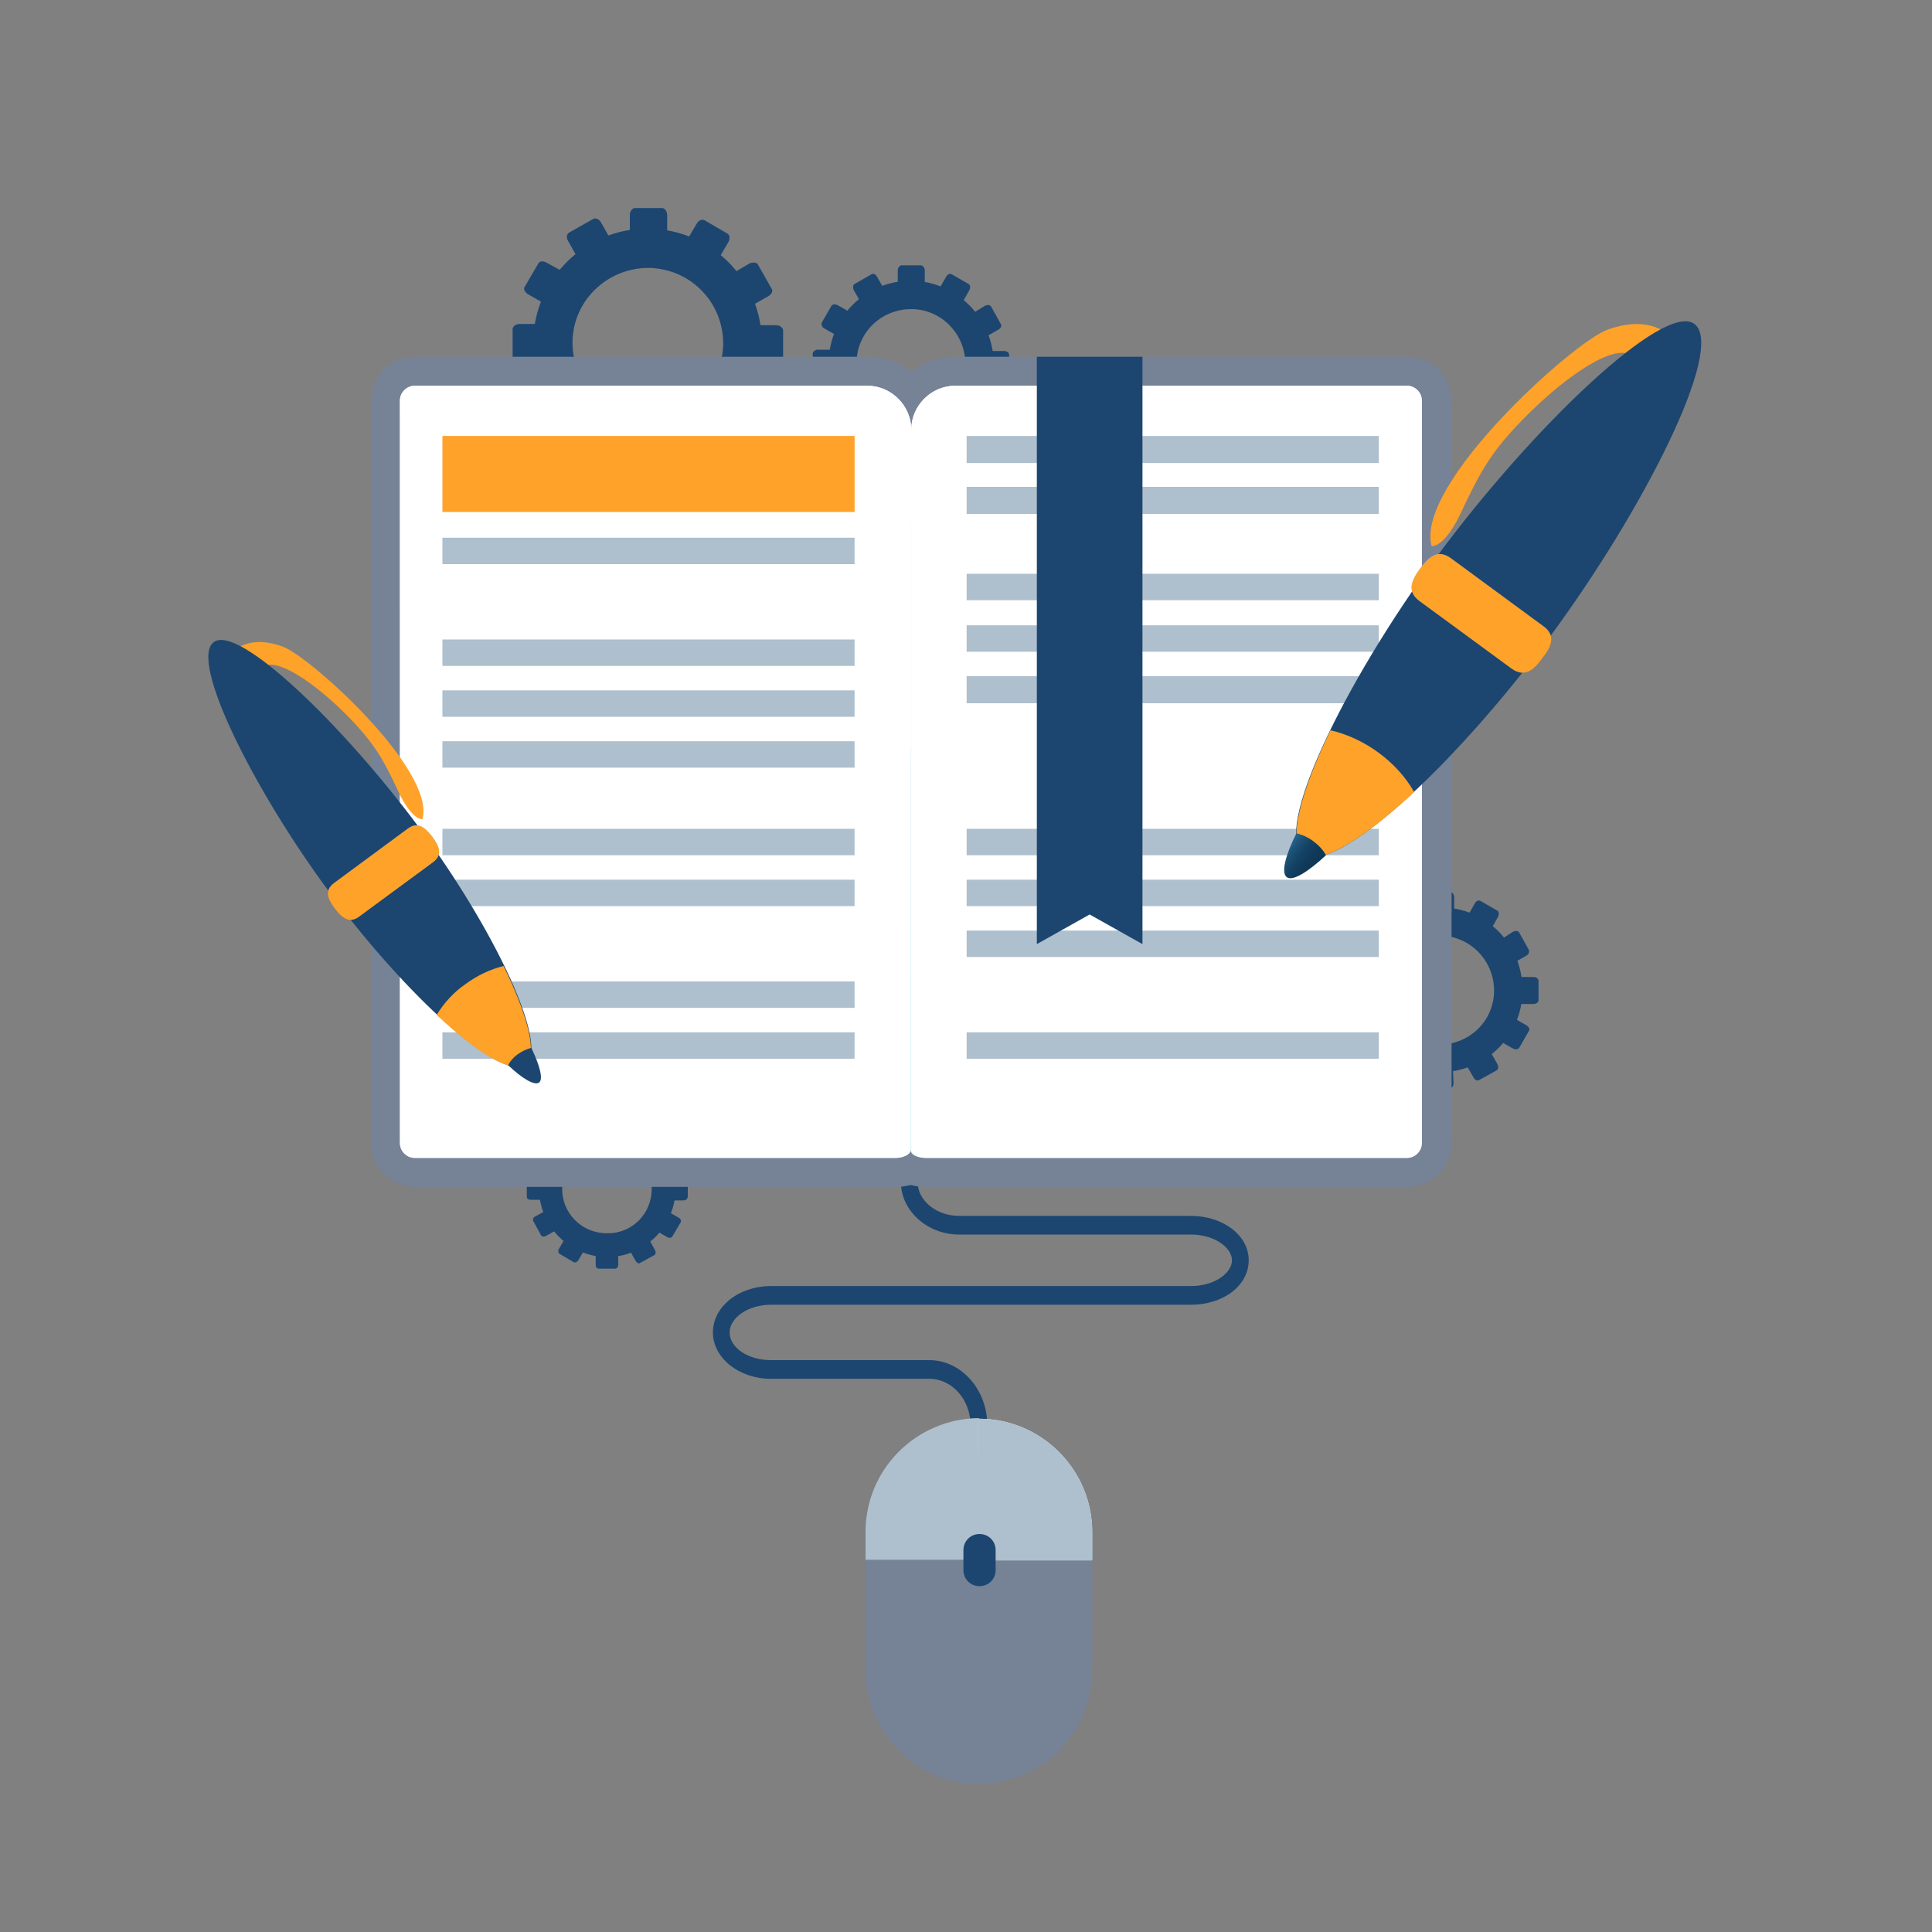 <?xml version="1.0" encoding="utf-8"?>
<!-- Generator: Adobe Illustrator 20.1.0, SVG Export Plug-In . SVG Version: 6.00 Build 0)  -->
<svg version="1.1" id="Слой_1" xmlns="http://www.w3.org/2000/svg" xmlns:xlink="http://www.w3.org/1999/xlink" x="0px" y="0px"
	 viewBox="0 0 300 300" style="enable-background:new 0 0 300 300;" xml:space="preserve">
<rect x="0" y="0" width="300" height="300" fill="#808080" stroke="none"/>
<style type="text/css">
	.st0{fill:#1C4670;}
	.st1{fill:#768296;}
	.st2{fill:url(#SVGID_1_);}
	.st3{fill:#FFFFFF;}
	.st4{fill:#FFA229;}
	.st5{fill:#AEBFCE;}
	.st6{fill:url(#SVGID_2_);}
	.st7{fill:url(#SVGID_3_);}
	.st8{fill:url(#SVGID_4_);}
	.st9{fill:url(#SVGID_5_);}
</style>
<g>
	<g>
		<path class="st0" d="M103.6,36.8c0,0.6-0.4,1.1-0.8,1.1l-4.2,0c-0.5,0-0.8-0.5-0.8-1.1l0-3.4c0-0.6,0.4-1.1,0.8-1.1l4.2,0
			c0.4,0,0.8,0.5,0.8,1.1L103.6,36.8z"/>
		<path class="st0" d="M103.4,69.8c0-0.6-0.4-1.1-0.8-1.1l-4.2,0c-0.4,0-0.8,0.5-0.8,1.1l0,3.4c0,0.6,0.3,1.1,0.8,1.1l4.2,0
			c0.4,0,0.8-0.5,0.8-1.1L103.4,69.8z"/>
		<path class="st0" d="M95,37.5c0.3,0.5,0.2,1.1-0.2,1.3l-3.7,2.1c-0.4,0.2-0.9,0-1.2-0.5l-1.7-3c-0.3-0.5-0.2-1.1,0.2-1.3l3.7-2.1
			c0.4-0.2,0.9,0,1.2,0.5L95,37.5z"/>
		<path class="st0" d="M111.3,66.2c-0.3-0.5-0.8-0.8-1.2-0.6l-3.7,2.1c-0.4,0.2-0.5,0.8-0.2,1.3l1.7,2.9c0.3,0.5,0.9,0.8,1.2,0.6
			l3.7-2.1c0.4-0.2,0.4-0.8,0.2-1.3L111.3,66.2z"/>
		<path class="st0" d="M87.8,42.4c0.5,0.3,0.8,0.9,0.5,1.2l-2.1,3.6c-0.2,0.4-0.8,0.4-1.4,0.1L82,45.7c-0.5-0.3-0.8-0.9-0.5-1.2
			l2.1-3.6c0.2-0.4,0.8-0.4,1.3-0.1L87.8,42.4z"/>
		<path class="st0" d="M116.3,59.2c-0.5-0.3-1.1-0.2-1.3,0.1l-2.1,3.6c-0.2,0.4,0,0.9,0.5,1.2l2.9,1.7c0.5,0.3,1.1,0.2,1.3-0.1
			l2.1-3.6c0.2-0.4,0-0.9-0.5-1.2L116.3,59.2z"/>
		<path class="st0" d="M84.1,50.3c0.6,0,1.1,0.4,1.1,0.8l0,4.2c0,0.4-0.5,0.8-1.1,0.8l-3.4,0c-0.6,0-1.1-0.4-1.1-0.8l0-4.2
			c0-0.4,0.5-0.8,1.1-0.8L84.1,50.3z"/>
		<path class="st0" d="M117.1,50.5c-0.6,0-1.1,0.4-1.1,0.8l0,4.2c0,0.4,0.5,0.8,1.1,0.8l3.4,0c0.6,0,1.1-0.3,1.1-0.8l0-4.2
			c0-0.4-0.5-0.8-1.1-0.8L117.1,50.5z"/>
		<path class="st0" d="M84.8,58.9c0.5-0.3,1.1-0.2,1.3,0.2l2.1,3.7c0.2,0.4,0,0.9-0.5,1.2l-3,1.7c-0.5,0.3-1.1,0.2-1.3-0.2l-2.1-3.7
			c-0.2-0.4,0-0.9,0.5-1.2L84.8,58.9z"/>
		<path class="st0" d="M113.5,42.6c-0.5,0.3-0.8,0.8-0.6,1.2l2.1,3.7c0.2,0.4,0.8,0.5,1.3,0.2l3-1.7c0.5-0.3,0.8-0.8,0.5-1.2
			l-2.1-3.7c-0.2-0.4-0.8-0.4-1.3-0.2L113.5,42.6z"/>
		<path class="st0" d="M89.7,66.1c0.3-0.5,0.9-0.7,1.2-0.5l3.6,2.1c0.4,0.2,0.4,0.8,0.1,1.3L93,71.9c-0.3,0.5-0.8,0.8-1.2,0.5
			l-3.6-2.1c-0.4-0.2-0.4-0.8-0.1-1.3L89.7,66.1z"/>
		<path class="st0" d="M106.5,37.6c-0.3,0.5-0.2,1.1,0.1,1.3l3.6,2.1c0.4,0.2,0.9,0,1.2-0.5l1.7-2.9c0.3-0.5,0.2-1.1-0.1-1.3
			l-3.6-2.1c-0.4-0.2-0.9,0-1.2,0.5L106.5,37.6z"/>
		<path class="st0" d="M100.7,35.5c-9.8-0.1-17.8,7.8-17.9,17.6C82.8,62.9,90.6,71,100.4,71c9.8,0.1,17.8-7.8,17.9-17.6
			C118.4,43.6,110.5,35.6,100.7,35.5z M100.5,65c-6.5,0-11.6-5.3-11.6-11.8c0-6.4,5.3-11.6,11.8-11.6c6.5,0.1,11.6,5.3,11.6,11.8
			C112.2,59.8,107,65,100.5,65z"/>
	</g>
	<g>
		<path class="st0" d="M225.8,141.8c0,0.4-0.3,0.8-0.6,0.8l-3,0c-0.3,0-0.6-0.4-0.6-0.8l0-2.5c0-0.4,0.3-0.8,0.6-0.8l3,0
			c0.3,0,0.6,0.4,0.6,0.8L225.8,141.8z"/>
		<path class="st0" d="M225.6,165.7c0-0.4-0.3-0.8-0.6-0.8l-3,0c-0.3,0-0.6,0.4-0.6,0.8l0,2.5c0,0.4,0.2,0.8,0.6,0.8l3.1,0
			c0.3,0,0.6-0.3,0.6-0.8L225.6,165.7z"/>
		<path class="st0" d="M219.5,142.3c0.2,0.4,0.2,0.8-0.1,1l-2.6,1.5c-0.3,0.2-0.7,0-0.9-0.4l-1.2-2.1c-0.2-0.4-0.2-0.8,0.1-1
			l2.6-1.5c0.3-0.2,0.7,0,0.9,0.4L219.5,142.3z"/>
		<path class="st0" d="M231.3,163.1c-0.2-0.4-0.6-0.6-0.9-0.4l-2.7,1.5c-0.3,0.2-0.3,0.6-0.1,1l1.2,2.1c0.2,0.4,0.6,0.6,0.9,0.4
			l2.7-1.5c0.3-0.2,0.3-0.6,0.1-1L231.3,163.1z"/>
		<path class="st0" d="M214.4,145.9c0.4,0.2,0.5,0.6,0.4,0.9l-1.5,2.6c-0.2,0.3-0.6,0.3-1,0.1l-2.1-1.2c-0.4-0.2-0.5-0.6-0.4-0.9
			l1.5-2.6c0.2-0.3,0.6-0.3,1-0.1L214.4,145.9z"/>
		<path class="st0" d="M234.9,158c-0.4-0.2-0.8-0.2-1,0.1l-1.5,2.6c-0.2,0.3,0,0.7,0.4,0.9l2.1,1.2c0.4,0.2,0.8,0.2,1-0.1l1.5-2.6
			c0.2-0.3,0-0.7-0.4-0.9L234.9,158z"/>
		<path class="st0" d="M211.7,151.5c0.4,0,0.8,0.3,0.8,0.6l0,3c0,0.3-0.4,0.6-0.8,0.6l-2.5,0c-0.4,0-0.8-0.3-0.8-0.6l0-3
			c0-0.3,0.4-0.6,0.8-0.6L211.7,151.5z"/>
		<path class="st0" d="M235.6,151.7c-0.4,0-0.8,0.3-0.8,0.6l0,3c0,0.3,0.4,0.6,0.8,0.6l2.5,0c0.4,0,0.8-0.2,0.8-0.6l0-3
			c0-0.3-0.3-0.6-0.8-0.6L235.6,151.7z"/>
		<path class="st0" d="M212.2,157.8c0.4-0.2,0.8-0.2,0.9,0.1l1.5,2.6c0.2,0.3,0,0.7-0.4,0.9l-2.1,1.2c-0.4,0.2-0.8,0.2-1-0.1
			l-1.5-2.6c-0.2-0.3,0-0.7,0.4-0.9L212.2,157.8z"/>
		<path class="st0" d="M232.9,146c-0.4,0.2-0.5,0.6-0.4,0.9l1.5,2.6c0.2,0.3,0.6,0.3,0.9,0.1l2.1-1.2c0.4-0.2,0.5-0.6,0.4-0.9
			l-1.5-2.7c-0.2-0.3-0.6-0.3-1-0.1L232.9,146z"/>
		<path class="st0" d="M215.7,162.9c0.2-0.4,0.6-0.5,0.9-0.4l2.6,1.5c0.3,0.2,0.3,0.6,0.1,1l-1.2,2.1c-0.2,0.4-0.6,0.5-0.9,0.4
			l-2.6-1.5c-0.3-0.2-0.3-0.6-0.1-1L215.7,162.9z"/>
		<path class="st0" d="M227.8,142.4c-0.2,0.4-0.2,0.8,0.1,1l2.6,1.5c0.3,0.2,0.7,0,0.9-0.4l1.2-2.1c0.2-0.4,0.2-0.8-0.1-1l-2.6-1.5
			c-0.3-0.2-0.7,0-0.9,0.4L227.8,142.4z"/>
		<path class="st0" d="M223.7,140.9c-7.1-0.1-12.9,5.6-12.9,12.7c-0.1,7.1,5.6,12.9,12.7,12.9c7.1,0,12.9-5.6,12.9-12.7
			C236.5,146.7,230.8,140.9,223.7,140.9z M223.5,162.2c-4.7,0-8.4-3.8-8.4-8.5c0-4.7,3.8-8.4,8.5-8.4c4.7,0,8.4,3.9,8.4,8.5
			C232,158.5,228.2,162.2,223.5,162.2z"/>
	</g>
	<g>
		<path class="st0" d="M96.1,174.7c0,0.4-0.2,0.6-0.5,0.6l-2.5,0c-0.3,0-0.5-0.3-0.5-0.6l0-2c0-0.4,0.2-0.6,0.5-0.6l2.5,0
			c0.3,0,0.5,0.3,0.5,0.7L96.1,174.7z"/>
		<path class="st0" d="M96,194.4c0-0.4-0.2-0.6-0.5-0.6l-2.5,0c-0.3,0-0.5,0.3-0.5,0.6l0,2c0,0.4,0.2,0.6,0.5,0.6l2.5,0
			c0.3,0,0.5-0.3,0.5-0.6L96,194.4z"/>
		<path class="st0" d="M90.9,175.1c0.2,0.3,0.1,0.7-0.1,0.8l-2.2,1.2c-0.2,0.1-0.6,0-0.7-0.3l-1-1.8c-0.2-0.3-0.1-0.7,0.1-0.8
			l2.2-1.2c0.2-0.1,0.6,0,0.7,0.3L90.9,175.1z"/>
		<path class="st0" d="M100.7,192.3c-0.2-0.3-0.5-0.5-0.7-0.3l-2.2,1.2c-0.2,0.1-0.3,0.5-0.1,0.8l1,1.8c0.2,0.3,0.5,0.5,0.7,0.3
			l2.2-1.2c0.2-0.1,0.3-0.5,0.1-0.8L100.7,192.3z"/>
		<path class="st0" d="M86.7,178.1c0.3,0.2,0.4,0.5,0.3,0.7l-1.3,2.2c-0.1,0.2-0.5,0.3-0.8,0.1l-1.7-1c-0.3-0.2-0.5-0.5-0.3-0.7
			l1.3-2.2c0.1-0.2,0.5-0.3,0.8-0.1L86.7,178.1z"/>
		<path class="st0" d="M103.7,188.1c-0.3-0.2-0.7-0.1-0.8,0.1l-1.3,2.2c-0.1,0.2,0,0.6,0.3,0.7l1.7,1c0.3,0.2,0.7,0.1,0.8-0.1
			l1.3-2.2c0.1-0.2,0-0.6-0.3-0.7L103.7,188.1z"/>
		<path class="st0" d="M84.4,182.8c0.4,0,0.6,0.2,0.6,0.5l0,2.5c0,0.3-0.3,0.5-0.6,0.5l-2,0c-0.4,0-0.6-0.2-0.6-0.5l0-2.5
			c0-0.3,0.3-0.5,0.7-0.5L84.4,182.8z"/>
		<path class="st0" d="M104.2,182.9c-0.4,0-0.6,0.2-0.7,0.5l0,2.5c0,0.3,0.3,0.5,0.6,0.5l2,0c0.4,0,0.6-0.2,0.7-0.5l0-2.5
			c0-0.3-0.3-0.5-0.6-0.5L104.2,182.9z"/>
		<path class="st0" d="M84.9,187.9c0.3-0.2,0.7-0.1,0.8,0.1l1.2,2.2c0.1,0.2,0,0.6-0.3,0.7l-1.8,1c-0.3,0.2-0.7,0.1-0.8-0.1
			l-1.2-2.2c-0.1-0.2,0-0.6,0.3-0.7L84.9,187.9z"/>
		<path class="st0" d="M102,178.2c-0.3,0.2-0.4,0.5-0.3,0.7l1.3,2.2c0.1,0.2,0.5,0.3,0.8,0.1l1.8-1c0.3-0.2,0.5-0.5,0.3-0.7
			l-1.2-2.2c-0.1-0.2-0.5-0.3-0.8-0.1L102,178.2z"/>
		<path class="st0" d="M87.8,192.2c0.2-0.3,0.5-0.4,0.7-0.3l2.2,1.3c0.2,0.1,0.3,0.5,0.1,0.8l-1,1.7c-0.2,0.3-0.5,0.4-0.7,0.3
			l-2.2-1.3c-0.2-0.1-0.3-0.5-0.1-0.8L87.8,192.2z"/>
		<path class="st0" d="M97.8,175.2c-0.2,0.3-0.1,0.7,0.1,0.8l2.2,1.3c0.2,0.1,0.6,0,0.7-0.3l1-1.7c0.2-0.3,0.1-0.7-0.1-0.8l-2.2-1.3
			c-0.2-0.1-0.6,0-0.7,0.3L97.8,175.2z"/>
		<path class="st0" d="M94.4,174c-5.9,0-10.6,4.7-10.7,10.5c0,5.9,4.7,10.6,10.5,10.7c5.9,0,10.6-4.7,10.7-10.5
			C104.9,178.8,100.2,174,94.4,174z M94.2,191.5c-3.9,0-7-3.2-6.9-7c0-3.9,3.2-6.9,7-6.9c3.9,0,7,3.2,6.9,7
			C101.2,188.5,98.1,191.6,94.2,191.5z"/>
	</g>
	<g>
		<path class="st0" d="M143.6,44.5c0,0.4-0.3,0.8-0.6,0.8l-3,0c-0.3,0-0.6-0.4-0.6-0.8l0-2.5c0-0.4,0.3-0.8,0.6-0.8l3,0
			c0.3,0,0.6,0.4,0.6,0.8L143.6,44.5z"/>
		<path class="st0" d="M143.5,68.4c0-0.4-0.3-0.8-0.6-0.8l-3,0c-0.3,0-0.6,0.4-0.6,0.8l0,2.5c0,0.4,0.3,0.8,0.6,0.8l3.1,0
			c0.3,0,0.6-0.3,0.6-0.8L143.5,68.4z"/>
		<path class="st0" d="M137.4,45.1c0.2,0.4,0.2,0.8-0.1,1l-2.6,1.5c-0.3,0.2-0.7,0-0.9-0.4l-1.2-2.1c-0.2-0.4-0.2-0.8,0.1-1l2.6-1.5
			c0.3-0.2,0.7,0,0.9,0.4L137.4,45.1z"/>
		<path class="st0" d="M149.2,65.8c-0.2-0.4-0.6-0.6-0.9-0.4l-2.6,1.5c-0.3,0.2-0.3,0.6-0.1,1l1.2,2.1c0.2,0.4,0.6,0.6,0.9,0.4
			l2.7-1.5c0.3-0.2,0.3-0.6,0.1-1L149.2,65.8z"/>
		<path class="st0" d="M132.2,48.6c0.4,0.2,0.5,0.6,0.4,0.9l-1.5,2.6c-0.2,0.3-0.6,0.3-1,0.1L128,51c-0.4-0.2-0.5-0.6-0.4-0.9
			l1.5-2.6c0.2-0.3,0.6-0.3,1-0.1L132.2,48.6z"/>
		<path class="st0" d="M152.8,60.7c-0.4-0.2-0.8-0.2-1,0.1l-1.5,2.6c-0.2,0.3,0,0.7,0.4,0.9l2.1,1.2c0.4,0.2,0.8,0.2,1-0.1l1.5-2.6
			c0.2-0.3,0-0.7-0.4-0.9L152.8,60.7z"/>
		<path class="st0" d="M129.5,54.3c0.4,0,0.8,0.3,0.8,0.6l0,3c0,0.3-0.4,0.6-0.8,0.6l-2.5,0c-0.4,0-0.8-0.3-0.8-0.6l0-3
			c0-0.3,0.4-0.6,0.8-0.6L129.5,54.3z"/>
		<path class="st0" d="M153.4,54.5c-0.4,0-0.8,0.3-0.8,0.6l0,3c0,0.3,0.4,0.6,0.8,0.6l2.5,0c0.4,0,0.8-0.3,0.8-0.6l0-3
			c0-0.3-0.3-0.6-0.8-0.6L153.4,54.5z"/>
		<path class="st0" d="M130,60.5c0.4-0.2,0.8-0.2,0.9,0.1l1.5,2.6c0.2,0.3,0,0.7-0.4,0.9l-2.1,1.2c-0.4,0.2-0.8,0.2-1-0.1l-1.5-2.6
			c-0.2-0.3,0-0.7,0.4-0.9L130,60.5z"/>
		<path class="st0" d="M150.8,48.8c-0.4,0.2-0.5,0.6-0.4,0.9l1.5,2.6c0.2,0.3,0.6,0.3,1,0.1l2.1-1.2c0.4-0.2,0.6-0.6,0.4-0.9
			l-1.5-2.7c-0.2-0.3-0.6-0.3-1-0.1L150.8,48.8z"/>
		<path class="st0" d="M133.6,65.7c0.2-0.4,0.6-0.5,0.9-0.4l2.6,1.5c0.3,0.2,0.3,0.6,0.1,1l-1.2,2.1c-0.2,0.4-0.6,0.5-0.9,0.4
			l-2.6-1.5c-0.3-0.2-0.3-0.6-0.1-1L133.6,65.7z"/>
		<path class="st0" d="M145.7,45.1c-0.2,0.4-0.2,0.8,0.1,1l2.6,1.5c0.3,0.2,0.7,0,0.9-0.4l1.2-2.1c0.2-0.4,0.2-0.8-0.1-1l-2.6-1.5
			c-0.3-0.2-0.7,0-0.9,0.4L145.7,45.1z"/>
		<path class="st0" d="M141.6,43.6c-7.1-0.1-12.9,5.6-12.9,12.7c-0.1,7.1,5.6,12.9,12.7,12.9c7.1,0.1,12.9-5.6,12.9-12.7
			C154.3,49.5,148.6,43.7,141.6,43.6z M141.4,64.9c-4.7,0-8.4-3.8-8.4-8.5c0-4.7,3.8-8.4,8.5-8.4c4.7,0,8.4,3.9,8.4,8.5
			C149.9,61.2,146.1,64.9,141.4,64.9z"/>
	</g>
	<g>
		<path class="st0" d="M152,242.2c-0.7,0-1.3-0.6-1.3-1.4v-19.5c0-4-2.9-7.2-6.4-7.2h-24.6c-4.9,0-9-3.2-9-7.2c0-4,4-7.2,9-7.2h65.2
			c3.8,0,6.4-2.1,6.4-4c0-1.9-2.6-4-6.4-4h-36c-4.9,0-9-3.7-9-8.1c0-4.5,4-8.1,9-8.1h33.7c3.5,0,6.4-2.5,6.4-5.4
			c0-2.9-2.9-5.4-6.4-5.4h-63.8c-4.9,0-9-4.2-9-9.4v-7.9c0-0.8,0.6-1.4,1.3-1.4s1.3,0.6,1.3,1.4v7.9c0,3.6,2.9,6.5,6.4,6.5h63.8
			c4.9,0,9,3.7,9,8.3c0,4.6-4,8.3-9,8.3h-33.7c-3.5,0-6.4,2.4-6.4,5.2c0,2.8,2.9,5.2,6.4,5.2h36c5,0,9,3,9,6.9c0,3.9-3.9,6.9-9,6.9
			h-65.2c-3.5,0-6.4,2-6.4,4.3c0,2.4,2.9,4.3,6.4,4.3h24.6c4.9,0,9,4.5,9,10.1v19.5C153.3,241.6,152.7,242.2,152,242.2z"/>
	</g>
	<g>
		<path class="st1" d="M143.7,184.3c-0.8,0-1.6-0.1-2.3-0.3c-0.7,0.2-1.5,0.3-2.3,0.3H64.4c-3.7,0-6.8-3-6.8-6.8V62.2
			c0-3.7,3-6.8,6.8-6.8h70.3c2.5,0,4.9,0.8,6.8,2.3c1.9-1.4,4.2-2.3,6.8-2.3h70.3c3.7,0,6.8,3,6.8,6.8v115.3c0,3.7-3,6.8-6.8,6.8
			H143.7z"/>
		<linearGradient id="SVGID_1_" gradientUnits="userSpaceOnUse" x1="141.454" y1="167.973" x2="141.454" y2="48.17">
			<stop  offset="0" style="stop-color:#CDEFFA"/>
			<stop  offset="1" style="stop-color:#FAFAFA"/>
		</linearGradient>
		<path class="st2" d="M218.5,59.9h-60.8h-8.1h-1.3c-3.7,0-6.8,3.1-6.8,6.8c0-3.7-3.1-6.8-6.8-6.8h-1.3h-8.1H64.4
			c-1.2,0-2.3,1-2.3,2.3v115.3c0,1.2,1,2.3,2.3,2.3h4.5h1.3h8.1h46.9h8.1h1.3h4.5c1.2,0,2.3-0.6,2.3-1.2c0,0.7,1,1.2,2.3,1.2h4.5
			h1.3h8.1h46.9h8.1h1.3h4.5c1.2,0,2.3-1,2.3-2.3V62.2C220.8,61,219.7,59.9,218.5,59.9z"/>
		<path class="st3" d="M141.5,116V66.7c0-3.7-3.1-6.8-6.8-6.8h-1.3h-8.1H64.4c-1.2,0-2.3,1-2.3,2.3v115.3c0,1.2,1,2.3,2.3,2.3h4.5
			h1.3h8.1h46.9h8.1h1.3h4.5c1.2,0,2.3-0.6,2.3-1.2V116C141.5,116,141.5,116,141.5,116z"/>
		<path class="st3" d="M141.5,116V66.7c0-3.7,3.1-6.8,6.8-6.8h1.3h8.1h60.8c1.2,0,2.3,1,2.3,2.3v115.3c0,1.2-1,2.3-2.3,2.3H214h-1.3
			h-8.1h-46.9h-8.1h-1.3h-4.5c-1.2,0-2.3-0.6-2.3-1.2V116C141.5,116,141.5,116,141.5,116z"/>
		<rect x="68.7" y="67.7" class="st4" width="64" height="11.8"/>
		<rect x="68.7" y="83.5" class="st5" width="64" height="4.1"/>
		<rect x="68.7" y="99.3" class="st5" width="64" height="4.1"/>
		<rect x="68.7" y="107.2" class="st5" width="64" height="4.1"/>
		<rect x="68.7" y="115.1" class="st5" width="64" height="4.1"/>
		<rect x="68.7" y="128.7" class="st5" width="64" height="4.1"/>
		<rect x="68.7" y="136.6" class="st5" width="64" height="4.1"/>
		<rect x="68.7" y="152.4" class="st5" width="64" height="4.1"/>
		<rect x="68.7" y="160.3" class="st5" width="64" height="4.1"/>
		<rect x="150.1" y="67.7" class="st5" width="64" height="4.2"/>
		<rect x="150.1" y="75.6" class="st5" width="64" height="4.2"/>
		<rect x="150.1" y="89.1" class="st5" width="64" height="4.1"/>
		<rect x="150.1" y="97.1" class="st5" width="64" height="4.1"/>
		<rect x="150.1" y="105" class="st5" width="64" height="4.2"/>
		<rect x="150.1" y="128.7" class="st5" width="64" height="4.1"/>
		<rect x="150.1" y="136.6" class="st5" width="64" height="4.1"/>
		<rect x="150.1" y="144.5" class="st5" width="64" height="4.1"/>
		<rect x="150.1" y="160.3" class="st5" width="64" height="4.1"/>
		<polygon class="st0" points="169.2,55.4 161,55.4 161,146.6 169.2,142 177.4,146.6 177.4,55.4 		"/>
	</g>
	<path class="st1" d="M169.6,259.4c0,9.7-7.9,17.6-17.6,17.6l0,0c-9.7,0-17.6-7.9-17.6-17.6v-21.5c0-9.7,7.9-17.6,17.6-17.6l0,0
		c9.7,0,17.6,7.9,17.6,17.6V259.4z"/>
	<g>
		<path class="st5" d="M134.4,237.9v4.3H152v-22C142.3,220.3,134.4,228.1,134.4,237.9z"/>
		<linearGradient id="SVGID_2_" gradientUnits="userSpaceOnUse" x1="160.835" y1="242.219" x2="160.835" y2="220.255">
			<stop  offset="0" style="stop-color:#CDEFFA"/>
			<stop  offset="1" style="stop-color:#FAFAFA"/>
		</linearGradient>
		<path class="st6" d="M169.6,237.9c0-9.7-7.9-17.6-17.6-17.6v22h17.6V237.9z"/>
		<path class="st5" d="M169.6,237.9c0-9.7-7.9-17.6-17.6-17.6v22h17.6V237.9z"/>
	</g>
	<path class="st0" d="M154.6,243.8c0,1.4-1.1,2.5-2.5,2.5l0,0c-1.4,0-2.5-1.1-2.5-2.5v-3.1c0-1.4,1.1-2.5,2.5-2.5l0,0
		c1.4,0,2.5,1.1,2.5,2.5V243.8z"/>
	<g>
		<path class="st4" d="M259.4,52.3c0,0-2.9-3.6-9.8-1.1c-5.3,1.9-29.9,24-27.3,33.6c0,0,2,0.4,4.7-5.5c2.8-5.9,4.5-9.3,10.3-15
			c5.8-5.8,13.7-11.4,16.3-8.9L259.4,52.3z"/>
		<path class="st0" d="M240.5,99.1c-14.8,20-33.3,37-38.1,33.5c-4.8-3.5,6.1-26.3,20.8-46.3c14.8-20,35.2-39.5,39.9-36
			C268,53.9,255.3,79.1,240.5,99.1z"/>
		<path class="st4" d="M214.1,116.9c-2.3-1.7-4.9-2.9-7.5-3.5c-4.7,9.7-6.7,17.3-4.2,19.2c2.6,1.9,9.3-2.3,17.2-9.6
			C218.3,120.7,216.4,118.6,214.1,116.9z"/>
		
			<linearGradient id="SVGID_3_" gradientUnits="userSpaceOnUse" x1="284.679" y1="-69.778" x2="308.223" y2="-69.778" gradientTransform="matrix(0.804 0.594 -0.594 0.804 -49.89 -24.774)">
			<stop  offset="0" style="stop-color:#BDBDBD"/>
			<stop  offset="0.117" style="stop-color:#ABABAB"/>
			<stop  offset="0.323" style="stop-color:#919191"/>
			<stop  offset="0.535" style="stop-color:#7F7F7F"/>
			<stop  offset="0.756" style="stop-color:#747474"/>
			<stop  offset="1" style="stop-color:#707070"/>
		</linearGradient>
		<path class="st7" d="M239.5,102.2c-1.3,1.8-2.7,3.1-4.8,1.6l-14.3-10.5c-2-1.5-1.2-3.2,0.1-5l0,0c1.4-1.8,2.7-3.1,4.8-1.6
			l14.3,10.5C241.7,98.7,240.9,100.4,239.5,102.2L239.5,102.2z"/>
		
			<linearGradient id="SVGID_4_" gradientUnits="userSpaceOnUse" x1="293.593" y1="-22.308" x2="299.315" y2="-22.308" gradientTransform="matrix(0.804 0.594 -0.594 0.804 -49.89 -24.774)">
			<stop  offset="0" style="stop-color:#286891"/>
			<stop  offset="1.002896e-02" style="stop-color:#276790"/>
			<stop  offset="0.24" style="stop-color:#1C5176"/>
			<stop  offset="0.478" style="stop-color:#144264"/>
			<stop  offset="0.726" style="stop-color:#103959"/>
			<stop  offset="1" style="stop-color:#0E3655"/>
		</linearGradient>
		<path class="st8" d="M203.9,130.6c-0.8-0.6-1.7-1-2.6-1.2c-1.7,3.4-2.4,6.1-1.5,6.8c0.9,0.7,3.3-0.8,6.1-3.4
			C205.4,131.9,204.7,131.2,203.9,130.6z"/>
		<path class="st4" d="M239.5,102.2c-1.3,1.8-2.7,3.1-4.8,1.6l-14.3-10.5c-2-1.5-1.2-3.2,0.1-5l0,0c1.4-1.8,2.7-3.1,4.8-1.6
			l14.3,10.5C241.7,98.7,240.9,100.4,239.5,102.2L239.5,102.2z"/>
	</g>
	<g>
		<path class="st4" d="M36.1,101.3c0,0,2.3-2.9,7.8-0.9c4.2,1.5,23.8,19.2,21.7,26.8c0,0-1.6,0.3-3.8-4.4c-2.2-4.7-3.6-7.4-8.2-12
			c-4.6-4.6-10.9-9.1-13-7.1L36.1,101.3z"/>
		<path class="st0" d="M51.2,138.6c11.8,15.9,26.6,29.5,30.4,26.7c3.8-2.8-4.8-21-16.6-36.9c-11.8-15.9-28-31.5-31.8-28.7
			C29.3,102.5,39.4,122.7,51.2,138.6z"/>
		<path class="st4" d="M72.3,152.8c1.9-1.4,3.9-2.3,5.9-2.8c3.8,7.8,5.4,13.8,3.3,15.3c-2.1,1.5-7.4-1.8-13.7-7.7
			C68.9,155.8,70.4,154.1,72.3,152.8z"/>
		
			<linearGradient id="SVGID_5_" gradientUnits="userSpaceOnUse" x1="194.63" y1="48.573" x2="213.393" y2="48.573" gradientTransform="matrix(-0.804 0.594 0.594 0.804 194.806 -24.774)">
			<stop  offset="0" style="stop-color:#BDBDBD"/>
			<stop  offset="0.117" style="stop-color:#ABABAB"/>
			<stop  offset="0.323" style="stop-color:#919191"/>
			<stop  offset="0.535" style="stop-color:#7F7F7F"/>
			<stop  offset="0.756" style="stop-color:#747474"/>
			<stop  offset="1" style="stop-color:#707070"/>
		</linearGradient>
		<path class="st9" d="M52,141.1c1.1,1.4,2.2,2.4,3.8,1.2l11.4-8.4c1.6-1.2,1-2.5-0.1-4l0,0c-1.1-1.4-2.2-2.4-3.8-1.2l-11.4,8.4
			C50.3,138.3,50.9,139.6,52,141.1L52,141.1z"/>
		<path class="st0" d="M80.4,163.7c0.7-0.5,1.4-0.8,2.1-1c1.3,2.7,1.9,4.9,1.2,5.4c-0.7,0.5-2.6-0.6-4.8-2.7
			C79.2,164.8,79.7,164.2,80.4,163.7z"/>
		<path class="st4" d="M52,141.1c1.1,1.4,2.2,2.4,3.8,1.2l11.4-8.4c1.6-1.2,1-2.5-0.1-4l0,0c-1.1-1.4-2.2-2.4-3.8-1.2l-11.4,8.4
			C50.3,138.3,50.9,139.6,52,141.1L52,141.1z"/>
	</g>
</g>
<g>
</g>
<g>
</g>
<g>
</g>
<g>
</g>
<g>
</g>
<g>
</g>
<g>
</g>
<g>
</g>
<g>
</g>
<g>
</g>
<g>
</g>
<g>
</g>
<g>
</g>
<g>
</g>
<g>
</g>
</svg>

